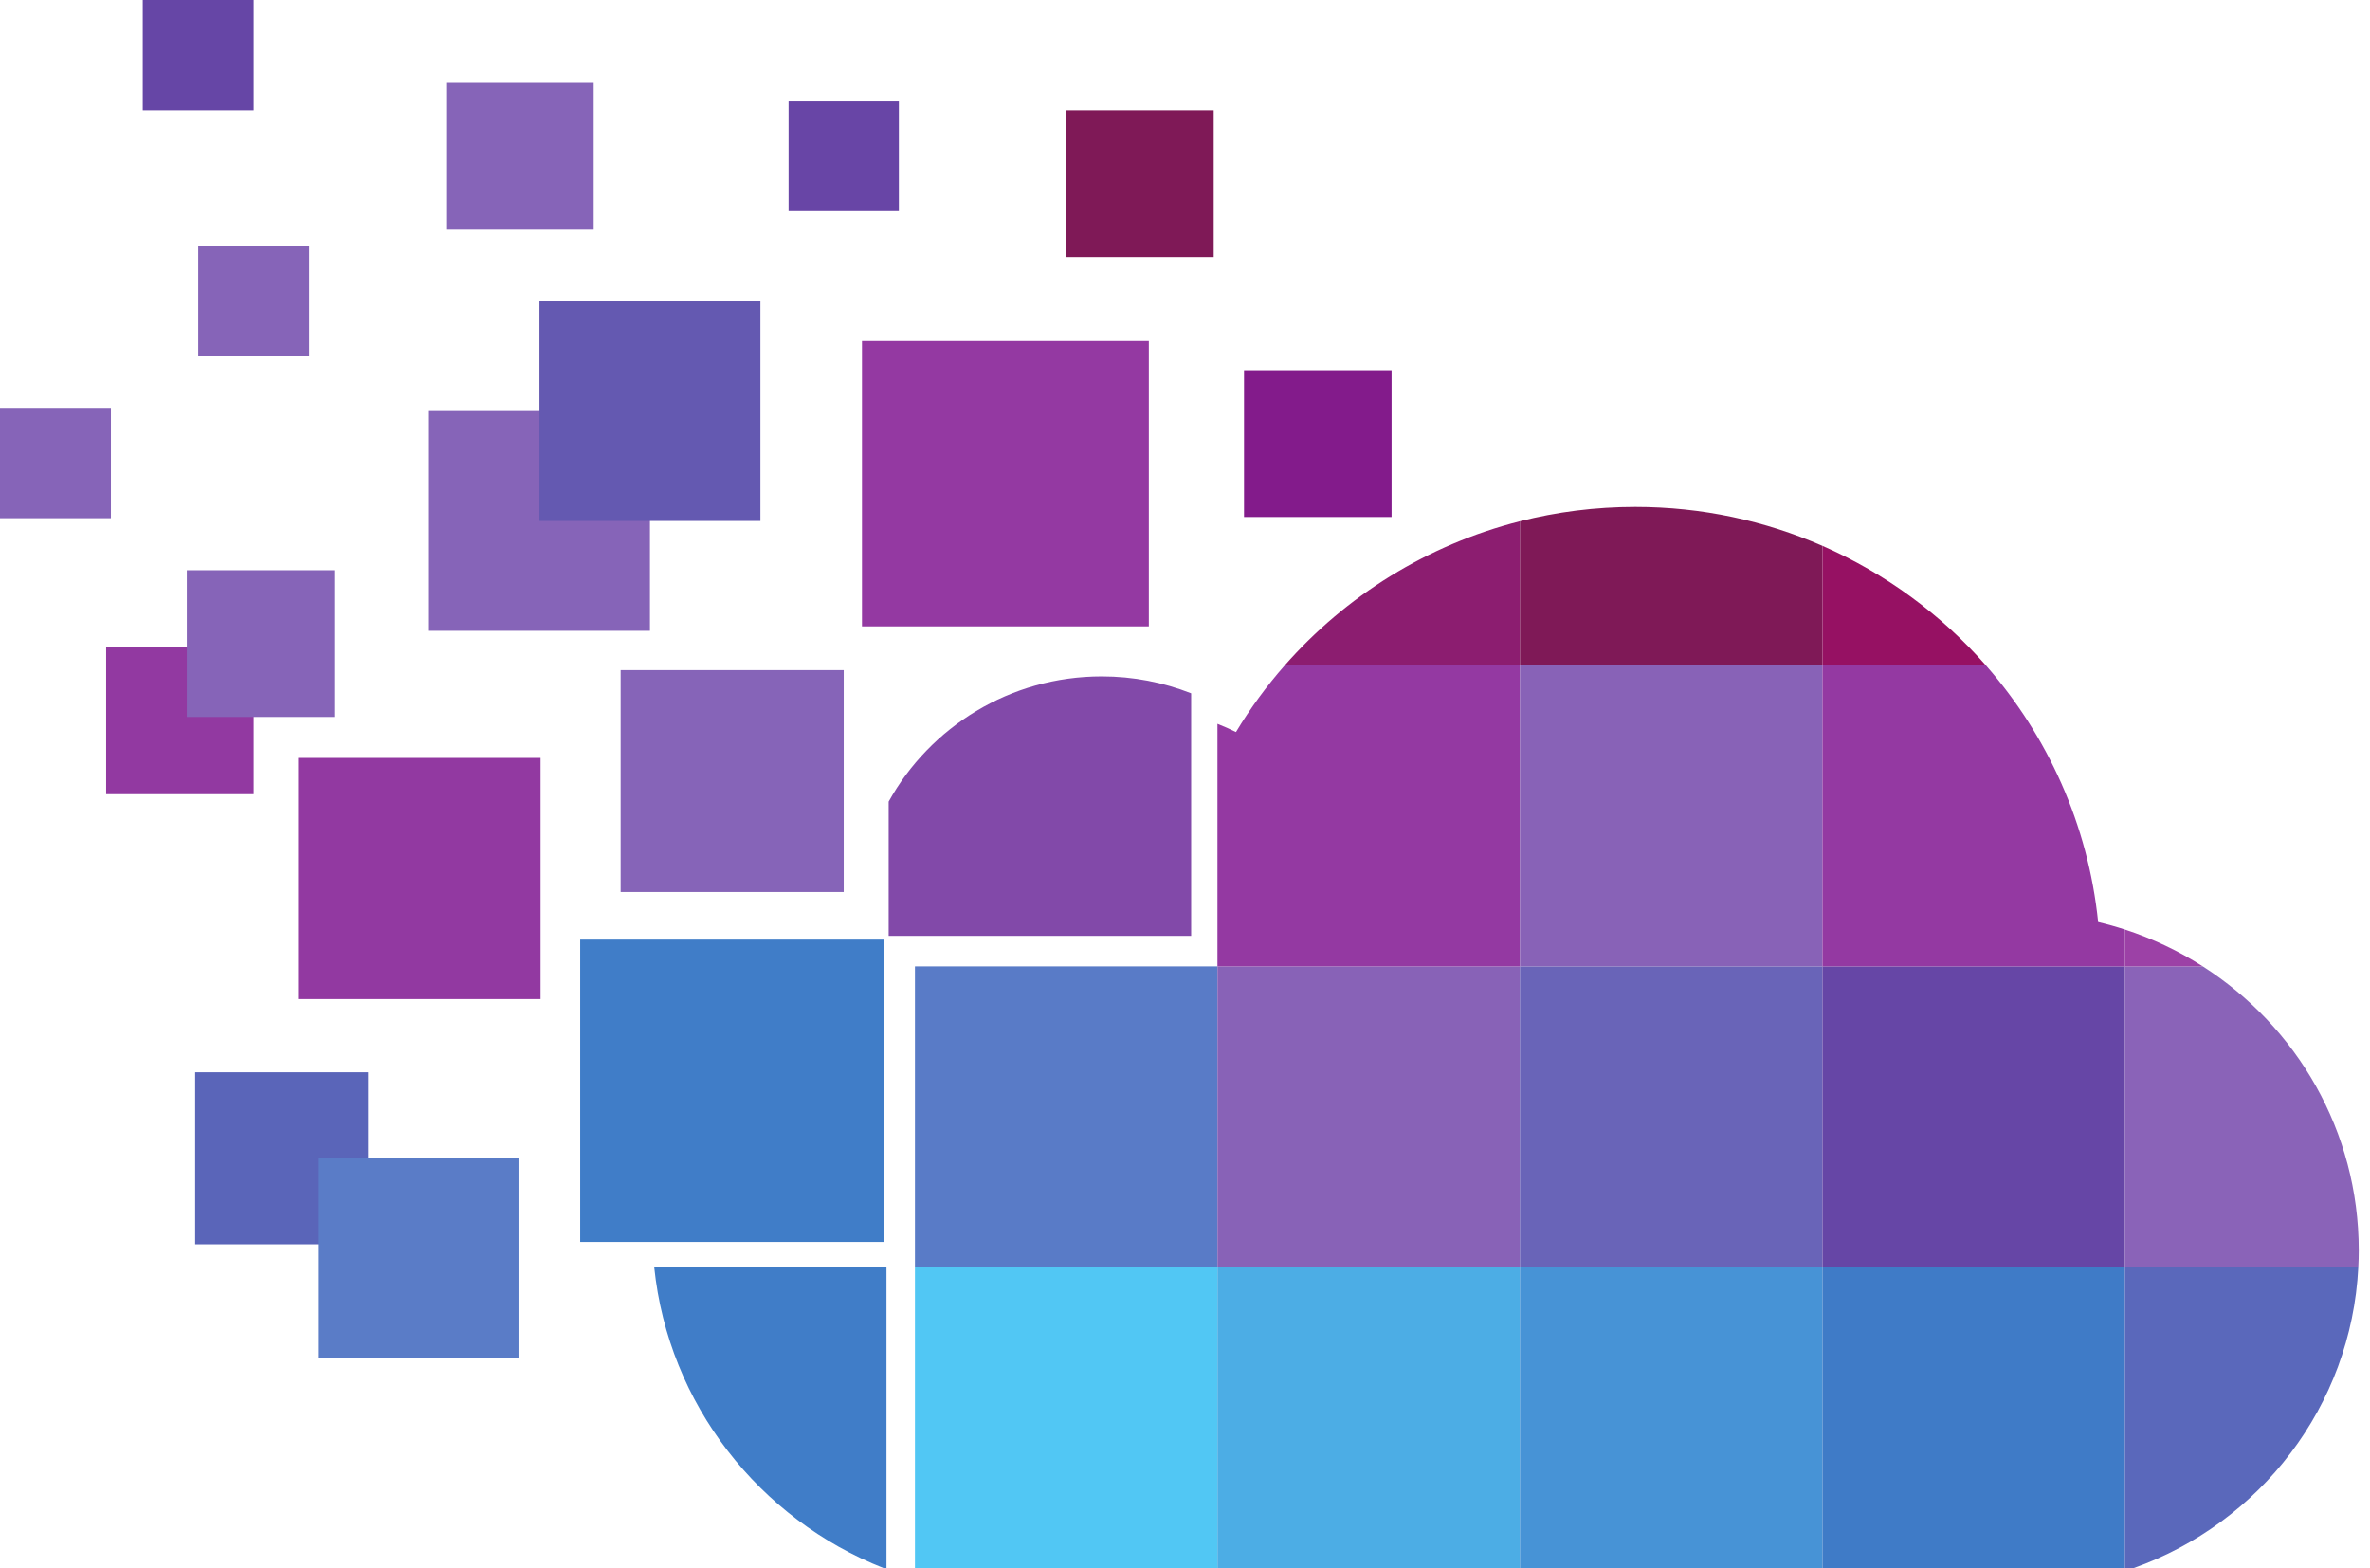 <svg width="133" height="88" viewBox="0 0 133 88" fill="none" xmlns="http://www.w3.org/2000/svg">
<path d="M51.346 71.116V87.999H68.321V71.116H51.346Z" fill="#51C7F4"/>
<path d="M49.748 71.116H36.714C37.514 78.819 42.616 85.252 49.589 87.999H49.748V71.116Z" fill="#407DC8"/>
<path d="M68.321 71.116V87.999H85.297V71.116H68.321Z" fill="#4CADE5"/>
<path d="M85.297 71.116V87.999H102.273V71.116H85.297Z" fill="#4793D6"/>
<path d="M102.273 71.116V87.999H119.248V71.116H102.273Z" fill="#3F7BC7"/>
<path d="M119.248 87.999H119.731C126.81 85.487 131.954 78.924 132.343 71.116H119.248V87.999Z" fill="#5A68BB"/>
<path d="M68.321 54.232H51.346V71.116H68.321V54.232" fill="#597BC7"/>
<path d="M85.297 71.116V54.232H68.321V71.116H85.297Z" fill="#8862B7"/>
<path d="M102.273 71.116V54.232H85.297V71.116H102.273Z" fill="#6964B8"/>
<path d="M119.248 71.116V54.232H102.273V71.116H119.248Z" fill="#6646A6"/>
<path d="M119.248 71.116H132.343C132.359 70.8 132.368 70.484 132.368 70.165C132.368 63.477 128.881 57.599 123.617 54.232H119.248V71.116Z" fill="#8A63B8"/>
<path d="M66.846 52.52V38.908C65.292 38.296 63.599 37.959 61.827 37.959C56.677 37.959 52.193 40.797 49.871 44.986V52.52H66.846" fill="#8249A9"/>
<path d="M85.297 54.232V37.347H72.092C71.075 38.506 70.16 39.754 69.361 41.08C69.022 40.913 68.675 40.759 68.321 40.62V54.232H85.297Z" fill="#9439A2"/>
<path d="M102.273 37.347H85.297V54.232H102.273V37.347Z" fill="#8862B7"/>
<path d="M102.273 54.232H119.248V52.165C118.755 52.004 118.254 51.863 117.744 51.743C117.181 46.26 114.901 41.281 111.449 37.347H102.273V54.232Z" fill="#9439A2"/>
<path d="M123.617 54.232C122.268 53.368 120.802 52.67 119.248 52.165V54.232H123.617" fill="#9C41A6"/>
<path d="M85.297 29.25C80.094 30.57 75.516 33.445 72.092 37.347H85.297V29.25Z" fill="#8C1D70"/>
<path d="M102.273 37.347V30.632C99.059 29.226 95.506 28.445 91.77 28.445C89.536 28.445 87.367 28.725 85.297 29.25V37.347H102.273" fill="#7F1957"/>
<path d="M111.449 37.347C108.941 34.488 105.812 32.181 102.273 30.632V37.347H111.449Z" fill="#961163"/>
<path d="M49.618 52.73H32.56V69.696H49.618V52.73" fill="#407DC8"/>
<path d="M20.658 60.174H10.952V69.827H20.658V60.174" fill="#5A65B9"/>
<path d="M14.236 36.333H5.957V44.568H14.236V36.333" fill="#9239A1"/>
<path d="M14.236 -0H8.011V6.192H14.236V-0Z" fill="#6646A6"/>
<path d="M6.225 22.888H0V29.08H6.225V22.888Z" fill="#8664B8"/>
<path d="M17.349 13.806H11.123V19.998H17.349V13.806Z" fill="#8664B8"/>
<path d="M50.443 5.695H44.254V11.852H50.443V5.695Z" fill="#6845A6"/>
<path d="M18.763 32H10.484V40.235H18.763V32Z" fill="#8664B8"/>
<path d="M33.317 4.656H25.038V12.891H33.317V4.656Z" fill="#8664B8"/>
<path d="M30.336 42.534H16.73V56.067H30.336V42.534Z" fill="#9239A1"/>
<path d="M68.111 6.192H59.831V14.427H68.111V6.192Z" fill="#7F1957"/>
<path d="M78.093 20.778H69.813V29.013H78.093V20.778Z" fill="#831B8B"/>
<path d="M29.099 65.001H17.843V76.196H29.099V65.001" fill="#5A7CC7"/>
<path d="M36.474 23.069H24.075V35.401H36.474V23.069Z" fill="#8664B8"/>
<path d="M42.673 16.902H30.274V29.235H42.673V16.902Z" fill="#6459B1"/>
<path d="M64.471 19.14H48.373V35.152H64.471V19.14Z" fill="#9439A2"/>
<path d="M47.349 37.607H34.83V50.058H47.349V37.607Z" fill="#8664B8"/>
</svg>
